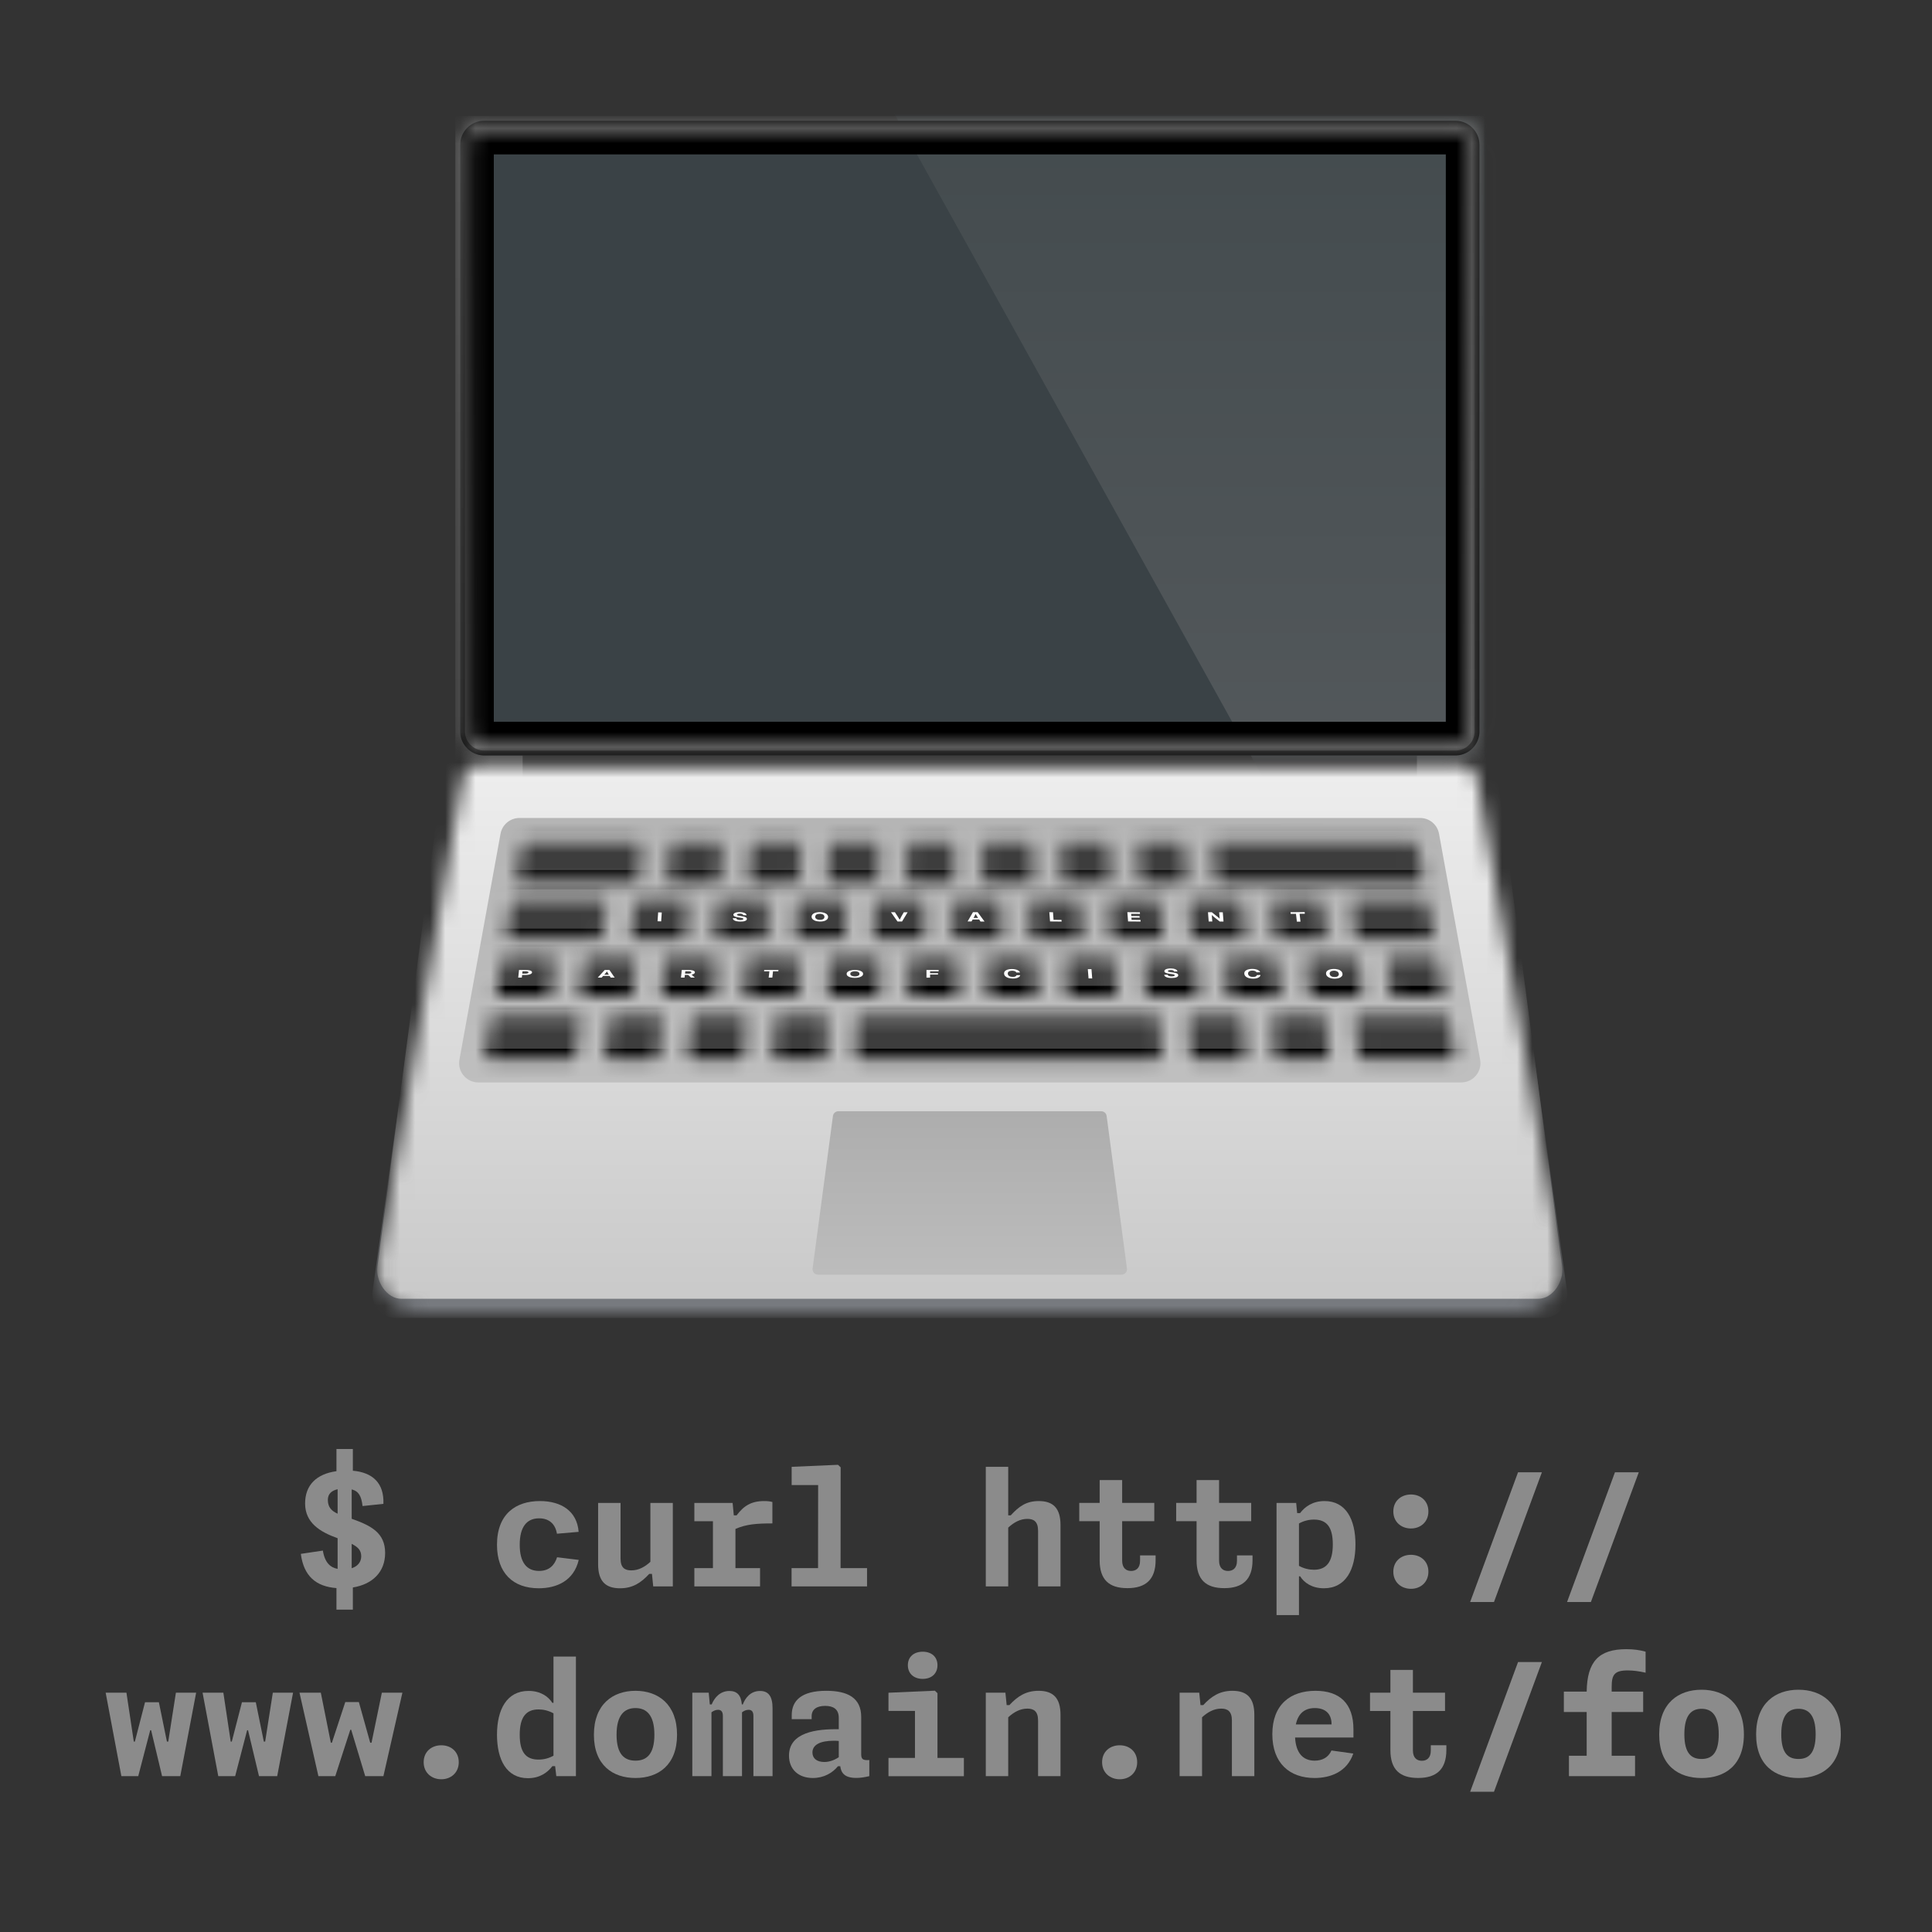 <svg width="128" height="128" viewBox="0 0 128 128" fill="none" xmlns="http://www.w3.org/2000/svg">
<rect x="0" y="0" width="128" height="128" fill="#333333" stroke="none"/>
<path d="M121.959 114.905C121.959 116.981 120.675 117.799 119.153 117.799C117.631 117.799 116.347 116.981 116.347 114.905C116.347 112.829 117.631 111.949 119.153 111.949C120.675 111.949 121.959 112.829 121.959 114.905ZM118.014 114.9C118.014 116.2 118.506 116.536 119.153 116.536C119.8 116.536 120.292 116.2 120.292 114.9C120.292 113.601 119.8 113.212 119.153 113.212C118.506 113.212 118.014 113.601 118.014 114.9Z" fill="#8B8B8B"/>
<path d="M115.538 114.905C115.538 116.981 114.254 117.799 112.732 117.799C111.21 117.799 109.926 116.981 109.926 114.905C109.926 112.829 111.21 111.949 112.732 111.949C114.254 111.949 115.538 112.829 115.538 114.905ZM111.593 114.9C111.593 116.2 112.085 116.536 112.732 116.536C113.379 116.536 113.871 116.2 113.871 114.9C113.871 113.601 113.379 113.212 112.732 113.212C112.085 113.212 111.593 113.601 111.593 114.9Z" fill="#8B8B8B"/>
<path d="M109.025 110.82C108.611 110.727 108.233 110.67 107.839 110.67C106.969 110.67 106.778 110.949 106.778 111.752V112.073H108.864V113.424H106.778V116.323H108.326V117.675H103.946V116.323H105.121V113.424H103.609V112.073H105.121C105.152 110.08 105.924 109.262 107.751 109.262C108.253 109.262 108.657 109.324 109.025 109.427V110.82Z" fill="#8B8B8B"/>
<path d="M98.98 118.709H97.401L100.574 110.115H102.154L98.98 118.709Z" fill="#8B8B8B"/>
<path d="M92.118 115.947V113.358H90.767V112.146H92.118V110.635H93.609V112.146H95.737V113.358H93.609V115.972C93.609 116.475 93.883 116.656 94.199 116.656C94.51 116.656 94.794 116.485 94.794 115.983V115.626H95.825V115.947C95.825 117.225 95.167 117.795 93.956 117.795C92.729 117.795 92.118 117.225 92.118 115.947Z" fill="#8B8B8B"/>
<path d="M84.295 114.893C84.295 112.951 85.475 112.02 87.158 112.02C88.752 112.02 89.669 112.853 89.669 114.572V115.115H85.802C85.858 116.109 86.299 116.648 87.096 116.648C87.593 116.648 88.002 116.446 88.214 115.975L89.659 116.177C89.249 117.383 88.162 117.797 87.091 117.797C85.449 117.797 84.295 116.824 84.295 114.893ZM85.853 114.246H88.219V114.235C88.219 113.511 87.779 113.164 87.111 113.164C86.49 113.164 86.019 113.469 85.853 114.246Z" fill="#8B8B8B"/>
<path d="M83.103 117.673H81.617V113.992C81.617 113.371 81.327 113.2 80.908 113.2C80.426 113.2 80.012 113.433 79.639 113.775V117.673H78.153V112.144H79.453L79.536 112.967H79.717C80.26 112.382 80.814 112.02 81.653 112.02C82.606 112.02 83.103 112.485 83.103 113.609V117.673Z" fill="#8B8B8B"/>
<path d="M74.187 117.881C73.545 117.881 73.017 117.451 73.017 116.752C73.017 116.043 73.545 115.629 74.187 115.629C74.818 115.629 75.341 116.043 75.341 116.752C75.341 117.451 74.818 117.881 74.187 117.881Z" fill="#8B8B8B"/>
<path d="M70.261 117.673H68.775V113.992C68.775 113.371 68.485 113.2 68.066 113.2C67.584 113.2 67.17 113.433 66.797 113.775V117.673H65.311V112.144H66.611L66.694 112.967H66.875C67.419 112.382 67.973 112.02 68.811 112.02C69.764 112.02 70.261 112.485 70.261 113.609V117.673Z" fill="#8B8B8B"/>
<path d="M58.864 117.677V116.465H60.619V113.354H58.864V112.148L61.94 112.013L62.11 112.179V116.465H63.86V117.677H58.864ZM60.148 110.325C60.148 109.771 60.547 109.43 61.132 109.43C61.717 109.43 62.11 109.771 62.11 110.325C62.11 110.879 61.717 111.231 61.132 111.231C60.547 111.231 60.148 110.879 60.148 110.325Z" fill="#8B8B8B"/>
<path d="M54.742 112.02C56.161 112.02 57.057 112.485 57.057 113.754V116.213C57.057 116.55 57.16 116.638 57.595 116.607V117.673C57.279 117.751 56.995 117.792 56.73 117.792C55.969 117.792 55.726 117.471 55.669 117.016H55.519C55.151 117.466 54.577 117.797 53.852 117.797C52.905 117.797 52.273 117.228 52.273 116.317C52.273 114.763 54.106 114.541 55.571 114.567V113.816C55.571 113.221 55.198 113.024 54.675 113.019C54.132 113.019 53.774 113.236 53.774 113.702V113.899H52.454V113.635C52.454 112.682 53.081 112.02 54.742 112.02ZM53.826 116.109C53.826 116.498 54.121 116.736 54.608 116.736C54.955 116.736 55.281 116.612 55.571 116.42V115.343C55.467 115.333 55.364 115.328 55.25 115.328C54.328 115.328 53.826 115.602 53.826 116.109Z" fill="#8B8B8B"/>
<path d="M49.16 117.674H47.892V113.688C47.892 113.377 47.757 113.279 47.571 113.279C47.415 113.279 47.27 113.346 47.136 113.445V117.674H45.867V112.145H46.954L47.027 112.922H47.151C47.322 112.497 47.695 112.031 48.326 112.031C48.823 112.031 49.093 112.3 49.15 112.922H49.212C49.377 112.497 49.719 112.031 50.356 112.031C50.905 112.031 51.184 112.373 51.184 113.181V117.674H49.916V113.688C49.916 113.377 49.781 113.279 49.595 113.279C49.434 113.279 49.289 113.346 49.16 113.445V117.674Z" fill="#8B8B8B"/>
<path d="M44.856 114.934C44.856 116.953 43.603 117.797 42.102 117.797C40.606 117.797 39.348 116.953 39.348 114.934C39.348 112.91 40.606 112.02 42.102 112.02C43.603 112.02 44.856 112.91 44.856 114.934ZM40.849 114.929C40.849 116.244 41.382 116.648 42.102 116.648C42.822 116.648 43.355 116.244 43.355 114.929C43.355 113.614 42.822 113.164 42.102 113.164C41.382 113.164 40.849 113.614 40.849 114.929Z" fill="#8B8B8B"/>
<path d="M32.927 114.931C32.927 113.269 33.569 112.027 35.018 112.027C35.805 112.027 36.328 112.394 36.592 112.819H36.67V109.754H38.156V117.675H36.856L36.779 117.012H36.597C36.276 117.437 35.759 117.81 34.977 117.81C33.558 117.81 32.927 116.583 32.927 114.931ZM34.433 114.931C34.433 116.086 34.837 116.577 35.676 116.577C36.017 116.577 36.359 116.495 36.67 116.319V113.513C36.344 113.331 36.002 113.254 35.681 113.254C34.847 113.254 34.433 113.771 34.433 114.931Z" fill="#8B8B8B"/>
<path d="M29.239 117.881C28.597 117.881 28.069 117.451 28.069 116.752C28.069 116.043 28.597 115.629 29.239 115.629C29.871 115.629 30.394 116.043 30.394 116.752C30.394 117.451 29.871 117.881 29.239 117.881Z" fill="#8B8B8B"/>
<path d="M19.842 112.145H21.255L21.918 115.458H21.99L22.876 112.766H23.776L24.527 115.458H24.615L25.299 112.145H26.66L25.402 117.674H24.196L23.269 114.604H23.207L22.213 117.674H21.095L19.842 112.145Z" fill="#8B8B8B"/>
<path d="M13.421 112.145H14.798L15.285 115.385H15.357L16.03 112.776H16.947L17.48 115.385H17.568L18.075 112.145H19.416L18.365 117.674H17.159L16.434 114.635H16.372L15.58 117.674H14.461L13.421 112.145Z" fill="#8B8B8B"/>
<path d="M7 112.145H8.377L8.864 115.385H8.936L9.609 112.776H10.526L11.059 115.385H11.147L11.654 112.145H12.995L11.944 117.674H10.738L10.013 114.635H9.951L9.159 117.674H8.041L7 112.145Z" fill="#8B8B8B"/>
<path d="M105.401 106.137H103.822L106.995 97.543H108.574L105.401 106.137Z" fill="#8B8B8B"/>
<path d="M98.98 106.137H97.401L100.574 97.543H102.154L98.98 106.137Z" fill="#8B8B8B"/>
<path d="M93.481 105.263C92.839 105.263 92.311 104.833 92.311 104.129C92.311 103.425 92.839 103.01 93.481 103.01C94.112 103.01 94.635 103.425 94.635 104.129C94.635 104.833 94.112 105.263 93.481 105.263ZM92.311 100.137C92.311 99.433 92.839 99.014 93.481 99.014C94.112 99.014 94.635 99.433 94.635 100.137C94.635 100.836 94.112 101.266 93.481 101.266C92.839 101.266 92.311 100.836 92.311 100.137Z" fill="#8B8B8B"/>
<path d="M89.803 102.323C89.803 103.984 89.161 105.227 87.712 105.227C86.925 105.227 86.402 104.859 86.138 104.435H86.06V107.003H84.574V99.573H85.874L85.941 100.247H86.133C86.454 99.822 86.971 99.449 87.753 99.449C89.177 99.449 89.803 100.671 89.803 102.323ZM86.06 103.741C86.386 103.922 86.728 104 87.049 104C87.882 104 88.302 103.482 88.302 102.323C88.302 101.168 87.893 100.676 87.054 100.676C86.718 100.676 86.371 100.759 86.06 100.935V103.741Z" fill="#8B8B8B"/>
<path d="M79.276 103.37V100.782H77.925V99.57H79.276V98.059H80.767V99.57H82.895V100.782H80.767V103.396C80.767 103.898 81.041 104.08 81.357 104.08C81.668 104.08 81.953 103.909 81.953 103.407V103.049H82.983V103.37C82.983 104.649 82.325 105.219 81.114 105.219C79.887 105.219 79.276 104.649 79.276 103.37Z" fill="#8B8B8B"/>
<path d="M72.855 103.37V100.782H71.504V99.57H72.855V98.059H74.346V99.57H76.474V100.782H74.346V103.396C74.346 103.898 74.621 104.08 74.936 104.08C75.247 104.08 75.532 103.909 75.532 103.407V103.049H76.562V103.37C76.562 104.649 75.904 105.219 74.693 105.219C73.466 105.219 72.855 104.649 72.855 103.37Z" fill="#8B8B8B"/>
<path d="M66.797 105.103H65.311V97.182H66.797V100.397H66.963C67.501 99.812 67.983 99.449 68.822 99.449C69.769 99.449 70.261 99.915 70.261 101.039V105.103H68.775V101.422C68.775 100.8 68.485 100.63 68.066 100.63C67.584 100.63 67.17 100.863 66.797 101.209V105.103Z" fill="#8B8B8B"/>
<path d="M52.443 105.103V103.891H54.198L54.204 98.388H52.449V97.181L55.519 97.047L55.695 97.213L55.69 103.891H57.444V105.103H52.443Z" fill="#8B8B8B"/>
<path d="M48.538 99.573L48.616 100.397H48.802C49.268 99.775 49.76 99.449 50.63 99.449C50.837 99.449 51.008 99.465 51.173 99.511V100.93C50.128 100.93 49.434 100.982 48.725 101.297V103.891H50.355V105.103H46.002V103.891H47.234V100.785H46.002V99.573H48.538Z" fill="#8B8B8B"/>
<path d="M39.627 99.574H41.113V103.255C41.113 103.876 41.403 104.042 41.822 104.042C42.309 104.042 42.723 103.814 43.09 103.473V99.574H44.576V105.103H43.277L43.194 104.275H43.013C42.474 104.86 41.92 105.228 41.077 105.228C40.124 105.228 39.627 104.762 39.627 103.638V99.574Z" fill="#8B8B8B"/>
<path d="M38.342 103.348C38.016 104.735 36.877 105.227 35.691 105.227C34.004 105.227 32.927 104.233 32.927 102.343C32.927 100.309 34.169 99.449 35.769 99.449C37.177 99.449 38.228 100.107 38.337 101.489L36.898 101.613C36.794 100.976 36.39 100.593 35.717 100.593C34.868 100.593 34.433 101.204 34.433 102.343C34.433 103.518 34.899 104.078 35.712 104.078C36.375 104.078 36.737 103.71 36.908 103.172L38.342 103.348Z" fill="#8B8B8B"/>
<path d="M24.02 99.779C23.942 99.091 23.74 98.785 23.3 98.677V100.623C24.615 101.084 25.516 101.571 25.516 102.886C25.516 104.17 24.657 104.967 23.378 105.174V106.644H22.291V105.215C20.944 105.112 20.126 104.434 19.93 102.948L21.39 102.73C21.524 103.553 21.902 103.854 22.368 103.942V101.912C22.363 101.907 22.363 101.907 22.358 101.907C21.198 101.493 20.214 100.887 20.214 99.609C20.214 98.392 20.965 97.651 22.291 97.47V96H23.378V97.439C24.682 97.553 25.454 98.252 25.402 99.634L24.02 99.779ZM21.721 99.37C21.721 99.862 21.964 100.1 22.368 100.287V98.666C21.975 98.754 21.721 98.972 21.721 99.37ZM23.3 103.9C23.719 103.766 23.932 103.465 23.932 103.113C23.932 102.735 23.745 102.508 23.3 102.285V103.9Z" fill="#8B8B8B"/>
<path d="M34.626 45.906H93.876V53.233H34.626V45.906Z" fill="black"/>
<mask id="mask0_209_7956" style="mask-type:luminance" maskUnits="userSpaceOnUse" x="25" y="50" width="79" height="37">
<path d="M31.686 50.685H96.817C97.326 50.685 97.763 51.052 97.852 51.555L103.455 83.621C103.774 85.379 102.423 87.001 100.636 87.001H27.867C26.076 87.001 24.726 85.379 25.048 83.621L30.651 51.555C30.74 51.052 31.177 50.685 31.686 50.685Z" fill="white"/>
</mask>
<g mask="url(#mask0_209_7956)">
<path d="M29.377 52.102C29.466 51.471 30.005 51.006 30.639 51.006H97.865C98.499 51.006 99.037 51.474 99.126 52.102L103.815 85.505C103.949 86.464 103.207 87.321 102.239 87.321H26.265C25.296 87.321 24.554 86.464 24.688 85.505L29.377 52.102Z" fill="#777A7F"/>
<path d="M29.376 50.828C29.465 50.197 30.004 49.732 30.638 49.732H97.864C98.498 49.732 99.037 50.201 99.126 50.828L103.496 83.913C103.63 84.872 102.888 86.048 101.919 86.048H26.583C25.614 86.048 24.872 84.872 25.006 83.913L29.376 50.828Z" fill="url(#paint0_linear_209_7956)"/>
</g>
<path d="M55.185 73.935C55.21 73.757 55.36 73.623 55.541 73.623H72.96C73.141 73.623 73.294 73.757 73.317 73.935L74.664 84.043C74.693 84.26 74.524 84.451 74.307 84.451H54.194C53.974 84.451 53.809 84.26 53.837 84.043L55.185 73.935Z" fill="url(#paint1_linear_209_7956)"/>
<path d="M30.486 9.593C30.486 8.714 31.2 8 32.079 8H96.426C97.305 8 98.019 8.714 98.019 9.593V48.456C98.019 49.336 97.305 50.049 96.426 50.049H32.079C31.2 50.049 30.486 49.336 30.486 48.456V9.593Z" fill="#3A4246"/>
<mask id="mask1_209_7956" style="mask-type:luminance" maskUnits="userSpaceOnUse" x="30" y="8" width="69" height="43">
<path d="M30.486 9.593C30.486 8.714 31.2 8 32.079 8H96.426C97.305 8 98.019 8.714 98.019 9.593V48.456C98.019 49.336 97.305 50.049 96.426 50.049H32.079C31.2 50.049 30.486 49.336 30.486 48.456V9.593Z" fill="white"/>
</mask>
<g mask="url(#mask1_209_7956)">
<path d="M57.285 3.994C56.696 2.933 57.463 1.627 58.677 1.627H105.981C106.861 1.627 107.574 2.341 107.574 3.22V51.64C107.574 52.519 106.861 53.233 105.981 53.233H85.575C84.996 53.233 84.463 52.921 84.183 52.414L57.285 3.994Z" fill="url(#paint2_linear_209_7956)"/>
</g>
<path d="M33.162 55.238C33.273 54.633 33.799 54.193 34.417 54.193H94.088C94.702 54.193 95.231 54.633 95.339 55.238L98.063 70.21C98.206 70.994 97.604 71.714 96.808 71.714H31.694C30.897 71.714 30.298 70.994 30.438 70.21L33.162 55.238Z" fill="url(#paint3_linear_209_7956)"/>
<mask id="mask2_209_7956" style="mask-type:luminance" maskUnits="userSpaceOnUse" x="32" y="55" width="65" height="16">
<path d="M38.147 67.249C38.341 67.249 38.488 67.421 38.462 67.612L38.153 69.842C38.131 69.998 37.997 70.116 37.838 70.116H32.461C32.263 70.116 32.114 69.938 32.149 69.743L32.544 67.514C32.569 67.361 32.703 67.249 32.856 67.249H38.147ZM43.581 67.249C43.773 67.249 43.919 67.415 43.897 67.603L43.645 69.833C43.626 69.995 43.492 70.116 43.33 70.116H40.396C40.202 70.116 40.055 69.944 40.081 69.753L40.389 67.523C40.412 67.367 40.546 67.249 40.705 67.249H43.578H43.581ZM49.143 67.249C49.328 67.249 49.474 67.405 49.462 67.59L49.299 69.82C49.287 69.986 49.15 70.116 48.981 70.116H45.885C45.693 70.116 45.547 69.951 45.569 69.763L45.821 67.533C45.84 67.37 45.974 67.249 46.136 67.249H49.143ZM54.514 67.249C54.696 67.249 54.839 67.399 54.833 67.577L54.756 69.807C54.75 69.979 54.609 70.116 54.438 70.116H51.529C51.344 70.116 51.198 69.96 51.211 69.775L51.373 67.546C51.386 67.38 51.523 67.249 51.692 67.249H54.514ZM76.5 67.249C76.669 67.249 76.809 67.38 76.819 67.549L76.949 69.778C76.959 69.96 76.816 70.116 76.631 70.116H56.976C56.795 70.116 56.651 69.966 56.658 69.788L56.734 67.558C56.741 67.386 56.881 67.249 57.053 67.249H76.5ZM82.049 67.249C82.218 67.249 82.355 67.38 82.368 67.546L82.524 69.775C82.537 69.96 82.39 70.116 82.205 70.116H79.173C79.004 70.116 78.864 69.986 78.854 69.817L78.724 67.587C78.714 67.405 78.857 67.249 79.042 67.249H82.049ZM87.516 67.249C87.678 67.249 87.815 67.373 87.831 67.536L88.051 69.766C88.07 69.954 87.923 70.116 87.732 70.116H84.747C84.579 70.116 84.442 69.986 84.429 69.82L84.273 67.59C84.26 67.405 84.406 67.249 84.591 67.249H87.512H87.516ZM96.358 69.743C96.394 69.938 96.244 70.116 96.046 70.116H90.287C90.124 70.116 89.984 69.992 89.968 69.829L89.749 67.6C89.729 67.412 89.876 67.249 90.064 67.249H95.648C95.801 67.249 95.935 67.361 95.96 67.514L96.355 69.743H96.358ZM95.626 65.602C95.661 65.797 95.511 65.975 95.31 65.975H92.456C92.294 65.975 92.157 65.854 92.141 65.692L91.934 63.78C91.915 63.592 92.061 63.427 92.249 63.427H94.973C95.129 63.427 95.259 63.538 95.288 63.691L95.626 65.602ZM36.459 63.427C36.653 63.427 36.8 63.599 36.774 63.79L36.51 65.701C36.487 65.857 36.353 65.975 36.194 65.975H33.194C32.996 65.975 32.846 65.797 32.881 65.602L33.219 63.691C33.245 63.538 33.378 63.427 33.531 63.427H36.459ZM41.788 63.427C41.976 63.427 42.122 63.589 42.106 63.774L41.931 65.685C41.915 65.848 41.778 65.975 41.613 65.975H38.755C38.561 65.975 38.414 65.803 38.44 65.612L38.704 63.7C38.727 63.544 38.861 63.427 39.02 63.427H41.785H41.788ZM47.197 63.427C47.382 63.427 47.525 63.583 47.515 63.764L47.398 65.675C47.388 65.844 47.248 65.975 47.079 65.975H44.161C43.973 65.975 43.827 65.812 43.843 65.628L44.018 63.716C44.034 63.554 44.171 63.427 44.336 63.427H47.197ZM52.647 63.427C52.829 63.427 52.972 63.576 52.966 63.758L52.892 65.669C52.886 65.841 52.746 65.975 52.574 65.975H49.624C49.44 65.975 49.296 65.819 49.306 65.637L49.423 63.726C49.433 63.557 49.573 63.427 49.742 63.427H52.647ZM57.989 63.427C58.168 63.427 58.311 63.573 58.308 63.748L58.282 65.66C58.282 65.835 58.139 65.975 57.964 65.975H55.176C54.995 65.975 54.852 65.825 54.858 65.644L54.925 63.732C54.931 63.56 55.071 63.427 55.243 63.427H57.989ZM63.175 63.427C63.35 63.427 63.494 63.567 63.494 63.742L63.513 65.653C63.513 65.832 63.373 65.975 63.194 65.975H60.499C60.321 65.975 60.178 65.829 60.181 65.653L60.206 63.742C60.206 63.567 60.35 63.427 60.525 63.427H63.175ZM68.336 63.427C68.508 63.427 68.648 63.563 68.654 63.732L68.721 65.644C68.728 65.825 68.584 65.975 68.403 65.975H65.73C65.555 65.975 65.415 65.835 65.412 65.66L65.392 63.748C65.392 63.57 65.532 63.427 65.711 63.427H68.336ZM73.554 63.427C73.722 63.427 73.863 63.557 73.872 63.726L73.987 65.637C73.996 65.819 73.853 65.975 73.668 65.975H70.942C70.769 65.975 70.629 65.838 70.623 65.669L70.556 63.758C70.55 63.576 70.693 63.427 70.875 63.427H73.554ZM78.934 63.427C79.1 63.427 79.24 63.554 79.252 63.72L79.405 65.631C79.421 65.816 79.275 65.975 79.087 65.975H76.207C76.038 65.975 75.898 65.844 75.888 65.675L75.774 63.764C75.764 63.583 75.908 63.427 76.092 63.427H78.931H78.934ZM84.298 63.427C84.461 63.427 84.598 63.551 84.614 63.713L84.808 65.625C84.827 65.812 84.68 65.975 84.493 65.975H81.632C81.466 65.975 81.326 65.848 81.313 65.682L81.16 63.771C81.145 63.586 81.291 63.427 81.479 63.427H84.295H84.298ZM89.698 63.427C89.86 63.427 89.997 63.548 90.013 63.71L90.22 65.621C90.239 65.809 90.093 65.975 89.905 65.975H87.047C86.885 65.975 86.748 65.851 86.732 65.688L86.538 63.777C86.519 63.589 86.665 63.427 86.856 63.427H89.704H89.698ZM94.951 61.78C94.986 61.974 94.836 62.152 94.635 62.152H90.102C89.943 62.152 89.806 62.035 89.787 61.875L89.538 59.964C89.513 59.773 89.663 59.604 89.854 59.604H94.297C94.454 59.604 94.584 59.715 94.613 59.868L94.951 61.78ZM39.842 59.604C40.036 59.604 40.182 59.776 40.157 59.967L39.893 61.878C39.87 62.035 39.736 62.152 39.577 62.152H33.869C33.671 62.152 33.522 61.974 33.557 61.78L33.894 59.868C33.92 59.715 34.054 59.604 34.206 59.604H39.845H39.842ZM45.279 59.604C45.467 59.604 45.614 59.766 45.598 59.951L45.423 61.862C45.407 62.028 45.27 62.152 45.104 62.152H42.138C41.944 62.152 41.797 61.98 41.823 61.789L42.087 59.878C42.11 59.722 42.243 59.604 42.403 59.604H45.276H45.279ZM50.602 59.604C50.787 59.604 50.93 59.76 50.921 59.942L50.803 61.853C50.793 62.022 50.653 62.152 50.484 62.152H47.652C47.465 62.152 47.318 61.99 47.334 61.805L47.509 59.894C47.525 59.728 47.662 59.604 47.828 59.604H50.602ZM55.724 59.604C55.906 59.604 56.049 59.754 56.043 59.932L55.979 61.843C55.973 62.015 55.833 62.152 55.661 62.152H53.029C52.845 62.152 52.701 61.996 52.711 61.815L52.829 59.903C52.838 59.734 52.978 59.604 53.147 59.604H55.728H55.724ZM60.923 59.604C61.098 59.604 61.242 59.747 61.242 59.922V61.834C61.242 62.009 61.098 62.152 60.923 62.152H58.2C58.018 62.152 57.875 62.003 57.881 61.824L57.945 59.913C57.951 59.741 58.091 59.604 58.263 59.604H60.92H60.923ZM65.982 59.604C66.154 59.604 66.294 59.741 66.3 59.913L66.367 61.824C66.374 62.006 66.23 62.152 66.049 62.152H63.462C63.287 62.152 63.143 62.009 63.143 61.834V59.922C63.143 59.747 63.287 59.604 63.462 59.604H65.985H65.982ZM71.27 59.604C71.438 59.604 71.579 59.734 71.588 59.907L71.69 61.818C71.7 61.999 71.553 62.152 71.371 62.152H68.584C68.412 62.152 68.272 62.015 68.266 61.843L68.199 59.932C68.192 59.75 68.336 59.604 68.517 59.604H71.266H71.27ZM76.548 59.604C76.714 59.604 76.85 59.731 76.867 59.897L77.029 61.808C77.045 61.993 76.898 62.152 76.71 62.152H73.91C73.742 62.152 73.601 62.022 73.592 61.85L73.49 59.938C73.48 59.757 73.627 59.604 73.808 59.604H76.548ZM81.992 59.604C82.154 59.604 82.291 59.725 82.307 59.887L82.517 61.799C82.54 61.987 82.39 62.152 82.202 62.152H79.259C79.093 62.152 78.956 62.025 78.94 61.859L78.778 59.948C78.762 59.763 78.908 59.604 79.096 59.604H81.989H81.992ZM87.296 59.604C87.455 59.604 87.592 59.722 87.611 59.881L87.86 61.792C87.885 61.983 87.735 62.152 87.544 62.152H84.757C84.594 62.152 84.457 62.031 84.442 61.869L84.231 59.958C84.209 59.77 84.359 59.604 84.547 59.604H87.296ZM94.275 57.957C94.31 58.151 94.16 58.33 93.96 58.33H80.836C80.67 58.33 80.533 58.202 80.517 58.037L80.355 56.125C80.339 55.941 80.485 55.781 80.673 55.781H93.619C93.775 55.781 93.906 55.893 93.931 56.046L94.269 57.957H94.275ZM42.313 58.04C42.298 58.202 42.161 58.33 41.995 58.33H34.541C34.343 58.33 34.194 58.151 34.229 57.957L34.566 56.046C34.592 55.893 34.726 55.781 34.879 55.781H42.173C42.361 55.781 42.508 55.944 42.492 56.129L42.313 58.04ZM47.713 58.033C47.7 58.199 47.563 58.33 47.394 58.33H44.547C44.359 58.33 44.212 58.167 44.228 57.983L44.406 56.071C44.422 55.909 44.559 55.781 44.725 55.781H47.538C47.722 55.781 47.869 55.937 47.856 56.122L47.716 58.033H47.713ZM52.95 58.027C52.94 58.196 52.8 58.33 52.631 58.33H49.936C49.752 58.33 49.605 58.174 49.618 57.989L49.758 56.078C49.771 55.912 49.908 55.781 50.077 55.781H52.73C52.912 55.781 53.058 55.934 53.049 56.116L52.95 58.027ZM58.168 58.021C58.161 58.193 58.021 58.33 57.849 58.33H55.167C54.985 58.33 54.839 58.177 54.848 57.995L54.947 56.084C54.957 55.915 55.097 55.781 55.266 55.781H57.907C58.085 55.781 58.228 55.928 58.225 56.109L58.171 58.021H58.168ZM63.21 58.011C63.21 58.186 63.067 58.33 62.892 58.33H60.378C60.2 58.33 60.057 58.183 60.06 58.002L60.114 56.09C60.12 55.918 60.261 55.781 60.433 55.781H62.892C63.067 55.781 63.21 55.925 63.21 56.1V58.011ZM68.454 58.002C68.46 58.183 68.317 58.33 68.135 58.33H65.412C65.236 58.33 65.093 58.186 65.093 58.011V56.1C65.093 55.925 65.236 55.781 65.415 55.781H68.071C68.243 55.781 68.383 55.918 68.39 56.09L68.457 58.002H68.454ZM73.589 57.992C73.601 58.177 73.455 58.33 73.27 58.33H70.674C70.502 58.33 70.362 58.193 70.355 58.021L70.288 56.109C70.282 55.928 70.425 55.781 70.607 55.781H73.152C73.321 55.781 73.461 55.912 73.471 56.081L73.589 57.992ZM78.606 57.986C78.622 58.17 78.475 58.33 78.287 58.33H75.809C75.64 58.33 75.5 58.199 75.49 58.03L75.373 56.119C75.36 55.934 75.506 55.781 75.691 55.781H78.125C78.29 55.781 78.427 55.909 78.443 56.074L78.606 57.986Z" fill="white"/>
</mask>
<g mask="url(#mask2_209_7956)">
<path d="M32.396 53.236H95.475L98.645 72.031H29.224L32.393 53.236H32.396Z" fill="black"/>
<path d="M97.7 69.48H31.295V66.881H97.7V69.48ZM97.7 62.711H31.295V65.311H97.7V62.711ZM96.365 58.927H32.368V61.526H96.365V58.927ZM96.365 55.037H32.368V57.636H96.365V55.037Z" fill="#3D3D3D"/>
</g>
<path d="M32.716 47.819H95.789V10.23H32.716V47.819ZM98.019 48.456V48.539C97.974 49.355 97.321 50.008 96.509 50.049H96.426H32.079H31.996C31.181 50.005 30.528 49.352 30.486 48.539V48.456V9.593C30.486 8.714 31.2 8 32.079 8H96.426C97.305 8 98.019 8.714 98.019 9.593V48.456Z" fill="black"/>
<mask id="mask3_209_7956" style="mask-type:luminance" maskUnits="userSpaceOnUse" x="30" y="8" width="69" height="43">
<path d="M96.426 49.412V50.049H32.079V49.412H96.426ZM97.382 48.456V9.593C97.382 9.064 96.955 8.637 96.426 8.637H32.079C31.566 8.637 31.149 9.038 31.123 9.545V9.593V48.456C31.123 48.985 31.55 49.412 32.079 49.412V50.049H31.996C31.181 50.005 30.528 49.352 30.486 48.539V48.456V9.593C30.486 8.714 31.2 8 32.079 8H96.426C97.305 8 98.019 8.714 98.019 9.593V48.539C97.974 49.355 97.321 50.008 96.509 50.049H96.426V49.415C96.955 49.415 97.382 48.988 97.382 48.46V48.456Z" fill="white"/>
</mask>
<g mask="url(#mask3_209_7956)">
<path d="M30.167 7.684H98.336V50.688H30.167V7.684Z" fill="url(#paint4_linear_209_7956)"/>
<path d="M30.804 9.591C30.804 8.887 31.374 8.316 32.078 8.316H96.425C97.129 8.316 97.699 8.887 97.699 9.591V48.454C97.699 49.158 97.129 49.728 96.425 49.728H32.078C31.374 49.728 30.804 49.158 30.804 48.454V9.591Z" fill="url(#paint5_linear_209_7956)"/>
</g>
<path d="M43.844 60.455L43.803 61.044L43.564 61.035L43.605 60.445L43.844 60.455Z" fill="white"/>
<path d="M35.209 64.34C35.241 64.366 35.254 64.394 35.25 64.429C35.247 64.464 35.225 64.493 35.187 64.515C35.148 64.541 35.097 64.56 35.034 64.573C34.967 64.585 34.891 64.595 34.804 64.595H34.591L34.572 64.767H34.333L34.387 64.264H34.846C34.932 64.264 35.005 64.27 35.066 64.283C35.126 64.296 35.177 64.315 35.209 64.34ZM34.954 64.487C34.992 64.471 35.011 64.452 35.015 64.429C35.015 64.404 35.002 64.385 34.967 64.372C34.932 64.359 34.881 64.35 34.817 64.35H34.617L34.601 64.506H34.801C34.865 64.506 34.916 64.499 34.954 64.484" fill="#FCFCFC"/>
<path d="M40.376 64.264L40.723 64.767H40.459L40.392 64.659H39.958L39.86 64.767H39.602L40.063 64.264H40.372H40.376ZM40.035 64.576H40.341L40.306 64.525C40.293 64.499 40.277 64.474 40.261 64.445C40.248 64.417 40.229 64.388 40.213 64.359C40.191 64.391 40.165 64.42 40.146 64.445C40.124 64.471 40.105 64.496 40.079 64.525L40.035 64.576Z" fill="#FCFCFC"/>
<path d="M45.82 64.573L46.03 64.767H45.776L45.588 64.592H45.374L45.355 64.767H45.116L45.17 64.264H45.635C45.721 64.264 45.798 64.27 45.858 64.283C45.919 64.296 45.967 64.315 45.999 64.34C46.03 64.366 46.043 64.394 46.04 64.429C46.037 64.464 46.014 64.493 45.976 64.515C45.935 64.541 45.887 64.56 45.817 64.573H45.82ZM45.747 64.487C45.785 64.471 45.804 64.452 45.807 64.429C45.807 64.404 45.795 64.385 45.76 64.372C45.725 64.356 45.677 64.35 45.613 64.35H45.403L45.387 64.506H45.597C45.661 64.506 45.712 64.499 45.747 64.484" fill="#FCFCFC"/>
<path d="M51.574 64.264L51.565 64.353H51.214L51.169 64.767H50.927L50.975 64.353H50.622L50.631 64.264H51.574Z" fill="#FCFCFC"/>
<path d="M57.112 64.38C57.157 64.418 57.182 64.466 57.182 64.523C57.182 64.58 57.157 64.622 57.109 64.663C57.061 64.704 56.994 64.733 56.915 64.755C56.832 64.775 56.739 64.787 56.634 64.787C56.529 64.787 56.437 64.775 56.357 64.755C56.274 64.733 56.208 64.704 56.163 64.663C56.115 64.625 56.093 64.577 56.093 64.523C56.093 64.469 56.115 64.421 56.166 64.383C56.211 64.344 56.278 64.313 56.36 64.294C56.44 64.271 56.536 64.262 56.638 64.262C56.739 64.262 56.835 64.271 56.918 64.294C56.998 64.316 57.064 64.344 57.112 64.386V64.38ZM56.857 64.644C56.915 64.615 56.943 64.571 56.943 64.52C56.943 64.469 56.915 64.421 56.857 64.392C56.8 64.361 56.727 64.348 56.638 64.348C56.548 64.348 56.478 64.364 56.421 64.392C56.364 64.421 56.335 64.462 56.335 64.52C56.335 64.577 56.364 64.615 56.421 64.644C56.478 64.673 56.548 64.689 56.638 64.689C56.727 64.689 56.8 64.673 56.857 64.644Z" fill="#FDFDFD"/>
<path d="M62.187 64.262V64.354L61.62 64.351V64.478H62.149L62.146 64.567H61.62V64.771H61.381V64.262H62.187Z" fill="#FDFDFD"/>
<path d="M49.031 60.431C49.161 60.434 49.267 60.456 49.343 60.491C49.422 60.53 49.461 60.577 49.461 60.638L49.238 60.632C49.238 60.603 49.215 60.577 49.177 60.561C49.139 60.542 49.088 60.536 49.028 60.533C48.967 60.53 48.922 60.536 48.884 60.549C48.843 60.561 48.827 60.577 48.824 60.6C48.824 60.619 48.836 60.635 48.868 60.647C48.9 60.66 48.951 60.67 49.021 60.682L49.13 60.698C49.254 60.714 49.343 60.74 49.4 60.769C49.458 60.797 49.483 60.835 49.483 60.883C49.483 60.941 49.438 60.985 49.356 61.017C49.273 61.049 49.158 61.062 49.018 61.055C48.868 61.052 48.754 61.03 48.674 60.992C48.591 60.95 48.55 60.899 48.553 60.832L48.785 60.839C48.785 60.87 48.805 60.899 48.849 60.918C48.891 60.941 48.948 60.95 49.024 60.953C49.091 60.953 49.145 60.95 49.187 60.937C49.228 60.925 49.247 60.905 49.251 60.883C49.251 60.864 49.235 60.848 49.203 60.835C49.171 60.823 49.117 60.81 49.047 60.8L48.922 60.781C48.696 60.749 48.585 60.689 48.588 60.603C48.588 60.565 48.61 60.536 48.648 60.507C48.684 60.479 48.738 60.459 48.801 60.447C48.868 60.431 48.945 60.428 49.034 60.431H49.031Z" fill="white"/>
<path d="M54.797 60.593C54.844 60.64 54.867 60.698 54.863 60.761C54.86 60.825 54.832 60.879 54.784 60.924C54.736 60.968 54.669 61.004 54.586 61.026C54.507 61.048 54.411 61.058 54.306 61.054C54.201 61.051 54.108 61.035 54.026 61.01C53.946 60.981 53.882 60.943 53.834 60.895C53.79 60.847 53.768 60.79 53.771 60.726C53.774 60.663 53.803 60.609 53.85 60.564C53.901 60.516 53.968 60.484 54.048 60.462C54.131 60.44 54.226 60.427 54.331 60.43C54.437 60.433 54.529 60.449 54.609 60.478C54.691 60.503 54.755 60.542 54.8 60.593H54.797ZM54.532 60.898C54.59 60.867 54.618 60.816 54.621 60.752C54.624 60.688 54.596 60.637 54.545 60.599C54.487 60.564 54.414 60.542 54.325 60.542C54.236 60.542 54.163 60.554 54.102 60.586C54.045 60.621 54.013 60.669 54.01 60.733C54.007 60.797 54.035 60.847 54.089 60.883C54.147 60.921 54.22 60.94 54.309 60.943C54.398 60.946 54.472 60.93 54.532 60.895" fill="white"/>
<path d="M60.136 60.435L59.764 61.05H59.461L59.028 60.435H59.289L59.486 60.735C59.506 60.767 59.525 60.795 59.544 60.831C59.566 60.866 59.585 60.897 59.608 60.936C59.627 60.897 59.643 60.862 59.662 60.831C59.678 60.799 59.694 60.767 59.709 60.735L59.878 60.439H60.136V60.435Z" fill="white"/>
<path d="M64.773 60.437L65.229 61.055H64.961L64.872 60.918H64.439L64.366 61.048H64.105L64.461 60.434H64.77L64.773 60.437ZM64.496 60.816H64.802L64.761 60.752C64.738 60.72 64.719 60.688 64.7 60.657C64.678 60.625 64.659 60.59 64.633 60.551C64.617 60.59 64.598 60.625 64.585 60.657C64.57 60.688 64.554 60.72 64.534 60.752L64.499 60.816" fill="white"/>
<path d="M69.763 60.437L69.801 60.94L70.326 60.947L70.336 61.055L69.568 61.048L69.52 60.434L69.763 60.437Z" fill="white"/>
<path d="M67.049 64.2C67.138 64.2 67.221 64.209 67.294 64.228C67.367 64.248 67.428 64.276 67.479 64.308C67.53 64.34 67.558 64.385 67.578 64.429H67.335C67.32 64.391 67.288 64.362 67.237 64.343C67.189 64.324 67.132 64.311 67.061 64.311C66.963 64.311 66.889 64.33 66.835 64.365C66.784 64.4 66.762 64.451 66.769 64.515C66.775 64.579 66.803 64.627 66.861 64.665C66.921 64.703 66.998 64.719 67.097 64.722C67.167 64.722 67.221 64.713 67.265 64.694C67.31 64.674 67.339 64.646 67.351 64.607H67.594C67.584 64.655 67.558 64.697 67.514 64.728C67.469 64.76 67.412 64.786 67.342 64.805C67.272 64.824 67.189 64.83 67.1 64.83C66.995 64.83 66.899 64.814 66.813 64.792C66.727 64.767 66.66 64.728 66.606 64.681C66.555 64.633 66.529 64.576 66.523 64.512C66.517 64.448 66.536 64.388 66.577 64.343C66.622 64.295 66.686 64.26 66.765 64.235C66.845 64.209 66.941 64.197 67.046 64.2H67.049Z" fill="white"/>
<path d="M72.313 64.21L72.361 64.825L72.119 64.822L72.071 64.207L72.313 64.21Z" fill="white"/>
<path d="M75.519 60.44L75.528 60.548L74.939 60.545L74.952 60.688L75.496 60.692L75.506 60.797L74.958 60.794L74.971 60.94L75.56 60.947L75.57 61.055L74.738 61.048L74.69 60.434L75.519 60.44Z" fill="white"/>
<path d="M81.013 60.439L81.061 61.053H80.809L80.449 60.767C80.43 60.751 80.408 60.732 80.379 60.706C80.35 60.681 80.318 60.652 80.28 60.62C80.287 60.652 80.29 60.681 80.293 60.706V60.764L80.318 61.05H80.079L80.032 60.435H80.283L80.682 60.754C80.694 60.767 80.717 60.783 80.739 60.805C80.761 60.827 80.787 60.846 80.809 60.869C80.809 60.846 80.806 60.821 80.799 60.799V60.745L80.771 60.439H81.01H81.013Z" fill="white"/>
<path d="M77.558 64.162C77.689 64.162 77.797 64.181 77.877 64.216C77.96 64.251 78.004 64.302 78.01 64.363H77.788C77.781 64.331 77.759 64.309 77.721 64.29C77.679 64.274 77.632 64.264 77.568 64.264C77.51 64.264 77.463 64.27 77.428 64.283C77.389 64.296 77.373 64.315 77.373 64.337C77.373 64.356 77.389 64.372 77.424 64.382C77.456 64.395 77.51 64.404 77.581 64.414L77.689 64.427C77.813 64.442 77.905 64.462 77.966 64.49C78.026 64.519 78.058 64.557 78.061 64.605C78.065 64.662 78.03 64.71 77.95 64.745C77.874 64.777 77.759 64.793 77.619 64.793C77.469 64.793 77.354 64.774 77.268 64.736C77.182 64.697 77.135 64.646 77.131 64.579H77.364C77.37 64.615 77.393 64.643 77.437 64.659C77.482 64.678 77.539 64.688 77.615 64.688C77.682 64.688 77.737 64.681 77.775 64.669C77.813 64.653 77.832 64.637 77.829 64.611C77.829 64.592 77.81 64.576 77.778 64.564C77.746 64.551 77.689 64.541 77.619 64.532L77.495 64.516C77.265 64.487 77.147 64.433 77.141 64.344C77.141 64.309 77.157 64.274 77.192 64.248C77.224 64.219 77.275 64.197 77.338 64.184C77.402 64.168 77.479 64.162 77.568 64.162H77.558Z" fill="white"/>
<path d="M82.944 64.191C83.033 64.191 83.116 64.198 83.192 64.214C83.266 64.23 83.332 64.258 83.383 64.29C83.434 64.322 83.469 64.363 83.492 64.411L83.25 64.418C83.231 64.379 83.195 64.351 83.144 64.332C83.097 64.312 83.036 64.303 82.969 64.303C82.871 64.303 82.797 64.328 82.746 64.367C82.699 64.405 82.68 64.456 82.689 64.523C82.699 64.59 82.734 64.637 82.791 64.672C82.855 64.707 82.931 64.727 83.03 64.723C83.1 64.723 83.154 64.711 83.195 64.692C83.237 64.669 83.266 64.641 83.272 64.602L83.514 64.596C83.508 64.644 83.485 64.685 83.444 64.72C83.403 64.755 83.348 64.784 83.278 64.806C83.208 64.825 83.129 64.838 83.039 64.838C82.934 64.838 82.839 64.829 82.749 64.806C82.663 64.781 82.59 64.746 82.536 64.698C82.482 64.65 82.45 64.593 82.441 64.529C82.431 64.465 82.444 64.402 82.482 64.354C82.523 64.303 82.584 64.265 82.66 64.236C82.737 64.207 82.832 64.195 82.938 64.191H82.944Z" fill="white"/>
<path d="M88.844 64.334C88.901 64.382 88.933 64.439 88.942 64.506C88.952 64.573 88.939 64.63 88.898 64.678C88.856 64.729 88.799 64.767 88.722 64.796C88.643 64.821 88.554 64.837 88.448 64.841C88.343 64.844 88.251 64.831 88.165 64.809C88.079 64.783 88.009 64.748 87.955 64.7C87.897 64.653 87.866 64.595 87.856 64.531C87.847 64.468 87.859 64.404 87.901 64.356C87.942 64.305 87.999 64.267 88.079 64.238C88.159 64.21 88.248 64.197 88.35 64.194C88.452 64.191 88.547 64.203 88.636 64.226C88.726 64.248 88.793 64.286 88.847 64.334H88.844ZM88.64 64.668C88.691 64.63 88.713 64.576 88.7 64.512C88.687 64.449 88.652 64.391 88.592 64.359C88.528 64.325 88.455 64.305 88.362 64.308C88.27 64.312 88.206 64.331 88.156 64.369C88.105 64.407 88.082 64.458 88.095 64.528C88.108 64.598 88.143 64.646 88.203 64.681C88.264 64.716 88.34 64.732 88.429 64.732C88.519 64.732 88.589 64.71 88.64 64.672" fill="white"/>
<path d="M86.438 60.426L86.451 60.537L86.101 60.541L86.161 61.06L85.922 61.063L85.862 60.544L85.511 60.547L85.499 60.435L86.438 60.426Z" fill="white"/>
<defs>
<linearGradient id="paint0_linear_209_7956" x1="64.251" y1="50.37" x2="64.251" y2="85.41" gradientUnits="userSpaceOnUse">
<stop stop-color="#EEEEEE"/>
<stop offset="1" stop-color="#CACACA"/>
</linearGradient>
<linearGradient id="paint1_linear_209_7956" x1="64.251" y1="73.623" x2="64.251" y2="84.454" gradientUnits="userSpaceOnUse">
<stop stop-color="#ADADAD"/>
<stop offset="1" stop-color="#BCBCBC"/>
</linearGradient>
<linearGradient id="paint2_linear_209_7956" x1="82.329" y1="1.627" x2="82.329" y2="53.233" gradientUnits="userSpaceOnUse">
<stop stop-color="#41494C"/>
<stop offset="1" stop-color="#54595C"/>
</linearGradient>
<linearGradient id="paint3_linear_209_7956" x1="63.956" y1="54.161" x2="64.275" y2="71.682" gradientUnits="userSpaceOnUse">
<stop stop-color="#B5B5B5"/>
<stop offset="1" stop-color="#BFBFBF"/>
</linearGradient>
<linearGradient id="paint4_linear_209_7956" x1="64.252" y1="7.684" x2="64.252" y2="50.688" gradientUnits="userSpaceOnUse">
<stop stop-color="#7F7F7F"/>
<stop offset="1" stop-color="#5D5D5D"/>
</linearGradient>
<linearGradient id="paint5_linear_209_7956" x1="64.252" y1="8.316" x2="64.252" y2="49.728" gradientUnits="userSpaceOnUse">
<stop stop-color="#7E7E7E"/>
<stop offset="1" stop-color="#999999"/>
</linearGradient>
</defs>
</svg>
